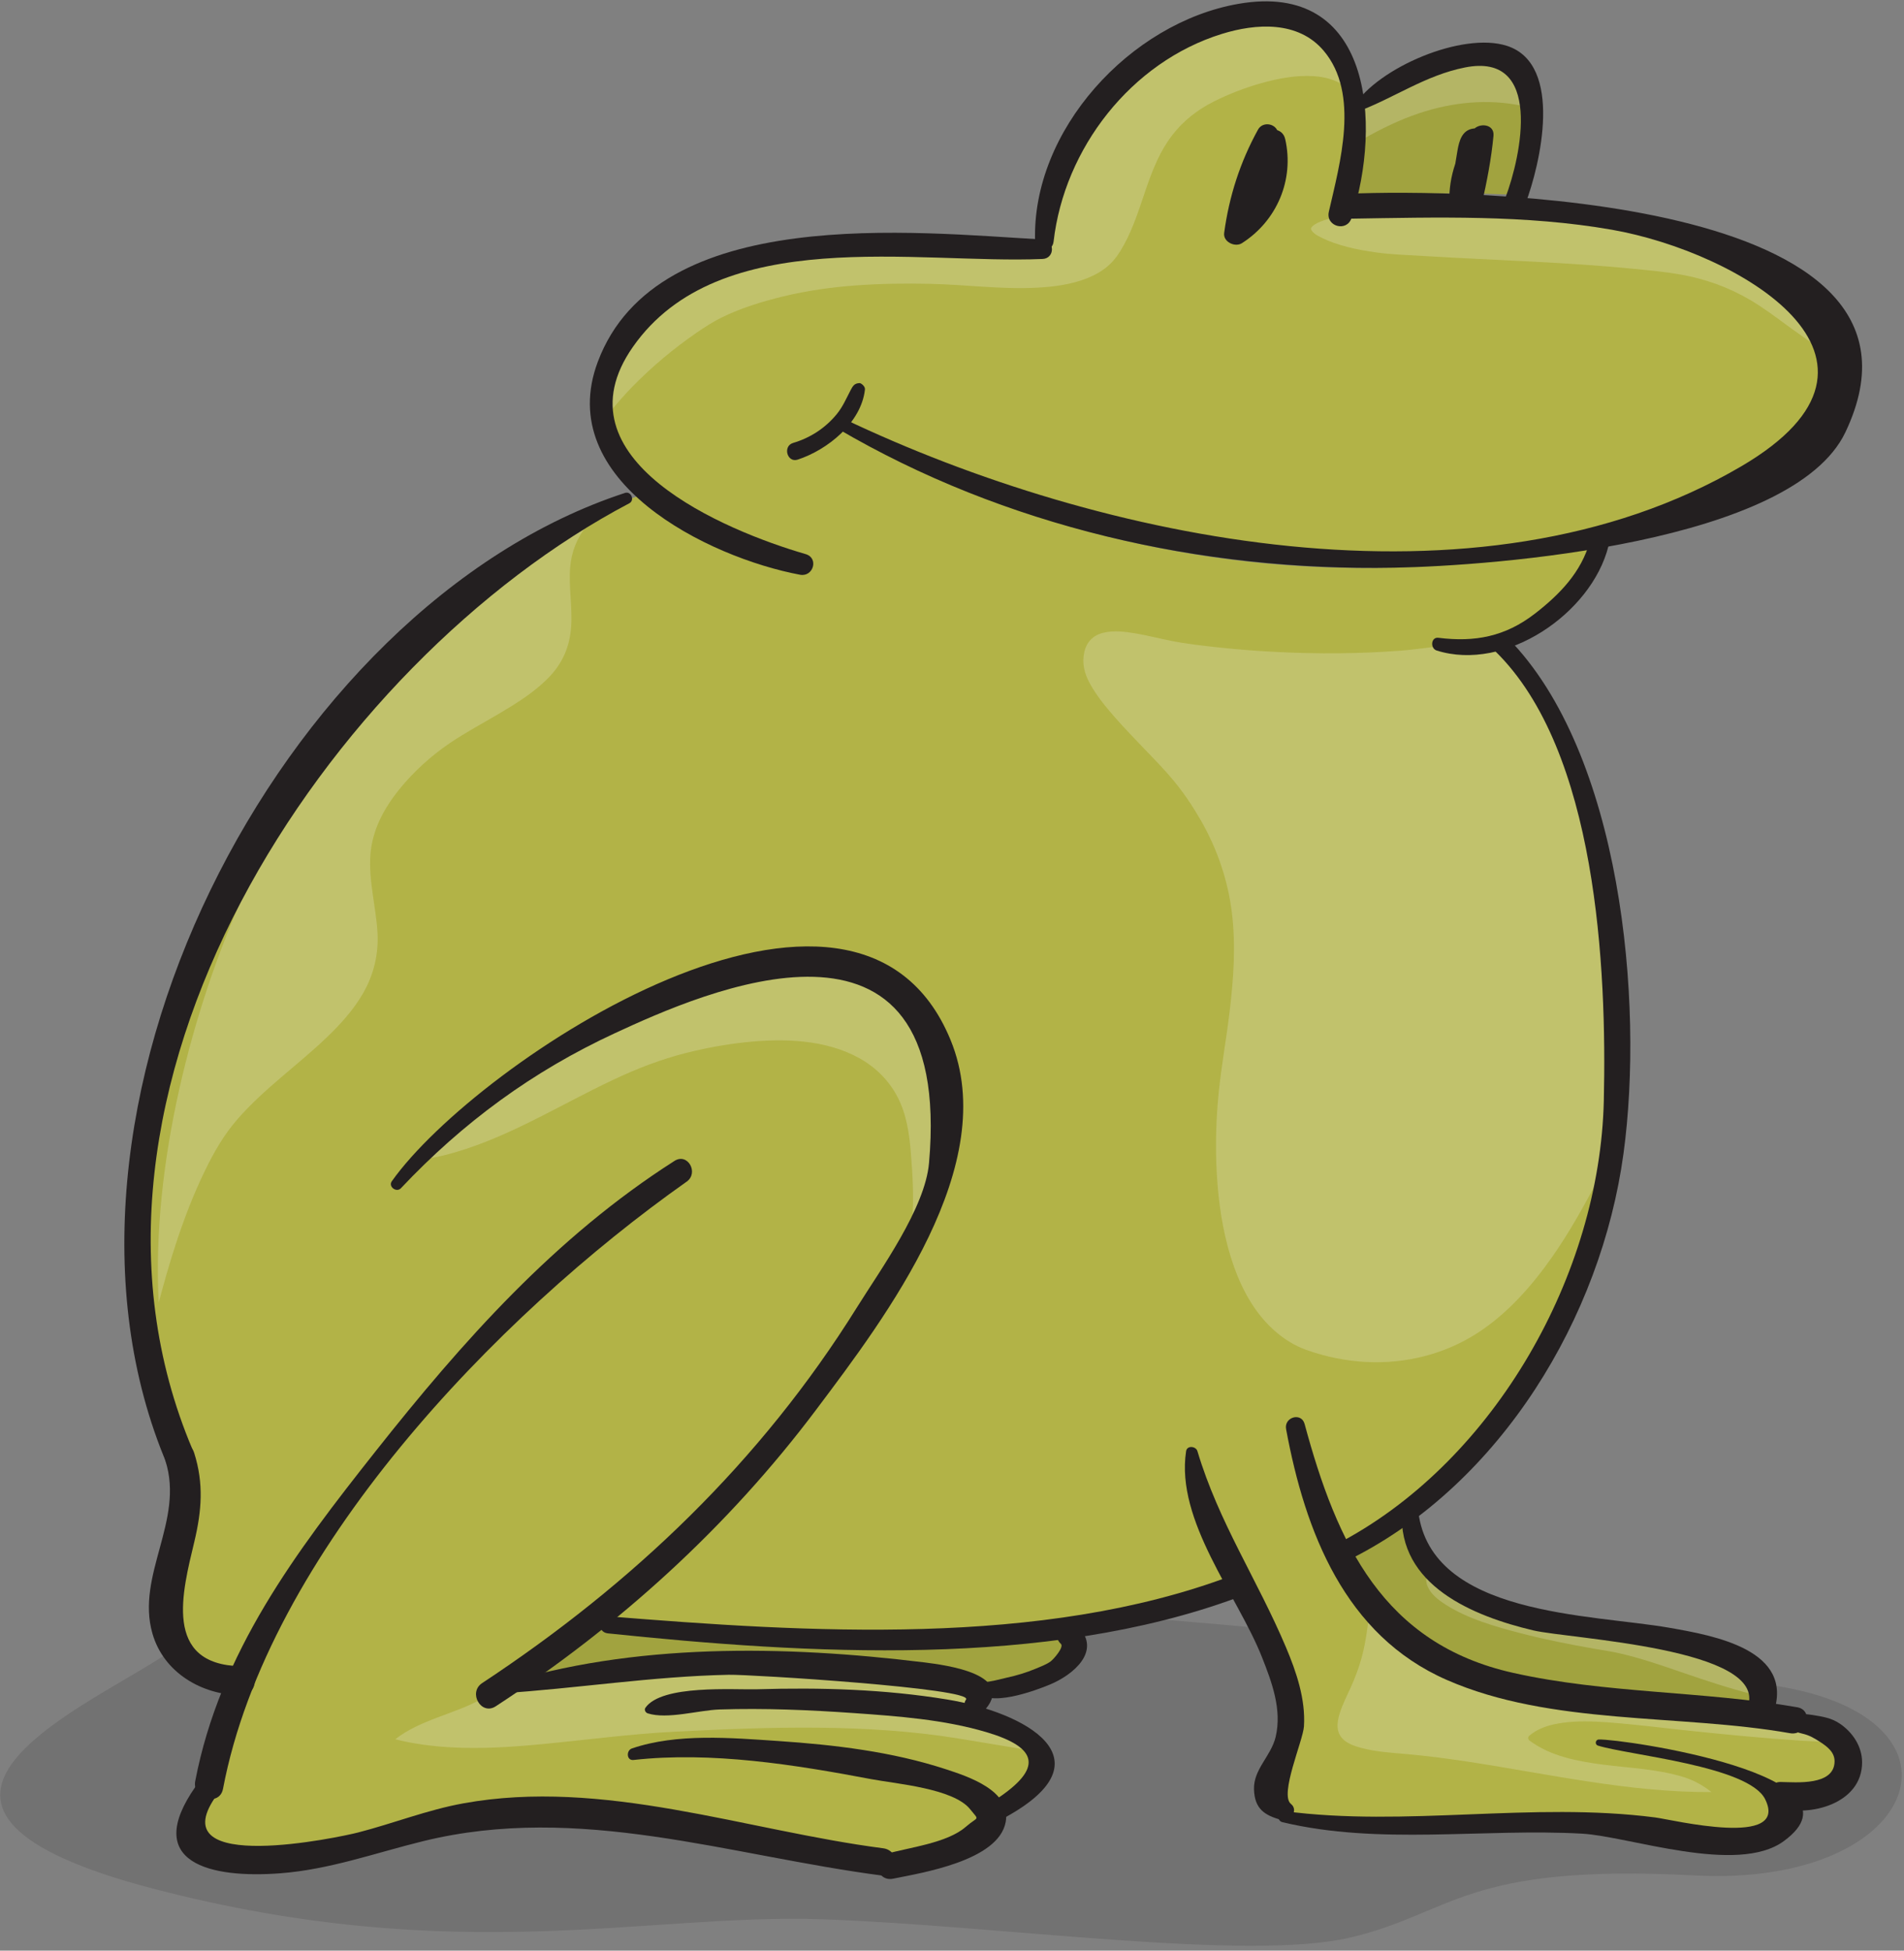 <?xml version="1.0" encoding="UTF-8" standalone="no"?>
<!DOCTYPE svg PUBLIC "-//W3C//DTD SVG 1.1//EN" "http://www.w3.org/Graphics/SVG/1.1/DTD/svg11.dtd">
<svg width="100%" height="100%" viewBox="0 0 289 296" version="1.1" xmlns="http://www.w3.org/2000/svg" xmlns:xlink="http://www.w3.org/1999/xlink" xml:space="preserve" xmlns:serif="http://www.serif.com/" style="fill-rule:evenodd;clip-rule:evenodd;stroke-linejoin:round;stroke-miterlimit:2;">
    <rect x="0" y="0" width="289" height="296" fill="#808080" stroke="none"/>
    <g transform="matrix(1,0,0,1,-25846.4,-2510.64)">
        <g transform="matrix(5.556,0,0,5.556,25423.2,0)">
            <g opacity="0.15">
                <g transform="matrix(1,0,0,1,88.51,505.624)">
                    <path d="M0,-10.783C-0.403,-10.783 -0.772,-10.65 -1.128,-10.591C-4.201,-10.071 -5.882,-9.799 -7.963,-8.461C-10.286,-6.968 -16.424,-4.313 -8.129,-2.156C0.166,0 5.309,-1.493 10.12,-1.327C14.931,-1.161 21.733,-0.166 24.553,-0.829C27.373,-1.493 27.653,-2.855 33.957,-2.524C40.261,-2.192 41.872,-7.004 35.824,-7.75C26.427,-8.91 17.639,-9.841 12.828,-9.841C8.017,-9.841 4.147,-10.783 0,-10.783" style="fill:rgb(35,31,32);fill-rule:nonzero;"/>
                </g>
            </g>
        </g>
        <g transform="matrix(5.556,0,0,5.556,25423.2,0)">
            <g transform="matrix(1,0,0,1,118.076,495.599)">
                <path d="M0,0.746C1.007,0.984 6.246,1.205 5.924,2.798C3.753,2.539 1.539,2.511 -0.585,2.035C-2.734,1.555 -4.054,0.365 -4.957,-1.225C-4.469,-1.462 -3.999,-1.739 -3.55,-2.052C-3.371,-0.34 -1.529,0.386 0,0.746" style="fill:rgb(161,163,63);fill-rule:nonzero;"/>
            </g>
        </g>
        <g transform="matrix(5.556,0,0,5.556,25423.2,0)">
            <g transform="matrix(-0.754,-0.657,-0.657,0.754,114.317,456.119)">
                <path d="M0.12,-3.179C-1.19,-4.797 -2.565,-2.359 -3.018,-1.207C-1.784,-0.22 -0.694,0.794 0.12,1.573C0.489,0.876 0.975,0.192 1.535,-0.35C1.1,-1.327 0.815,-2.32 0.12,-3.179" style="fill:rgb(161,163,63);fill-rule:nonzero;"/>
            </g>
        </g>
        <g transform="matrix(5.556,0,0,5.556,25423.2,0)">
            <g transform="matrix(1,0,0,1,105.197,497.469)">
                <path d="M0,-0.738C0.426,-0.346 -0.993,0.139 -1.091,0.169C-1.367,0.253 -1.805,0.265 -2.047,0.442C-2.336,0.036 -3.416,-0.074 -3.802,-0.133C-7.208,-0.644 -11.021,-0.611 -14.428,0.209C-13.797,-0.234 -13.184,-0.7 -12.584,-1.18C-12.565,-1.106 -12.518,-1.036 -12.421,-1.026C-8.569,-0.634 -4.172,-0.324 -0.073,-0.868C-0.062,-0.823 -0.043,-0.778 0,-0.738" style="fill:rgb(161,163,63);fill-rule:nonzero;"/>
            </g>
        </g>
        <g transform="matrix(5.556,0,0,5.556,25423.2,0)">
            <g transform="matrix(1,0,0,1,124.818,455.74)">
                <path d="M0,44.876C-0.039,44.874 -0.072,44.881 -0.104,44.892C-1.473,44.096 -4.588,43.663 -4.97,43.664C-5.048,43.664 -5.064,43.779 -4.989,43.8C-4.134,44.036 -0.869,44.306 -0.396,45.228C0.366,46.718 -2.654,45.938 -3.026,45.889C-6.465,45.437 -9.979,46.104 -13.378,45.652C-13.358,45.567 -13.376,45.47 -13.458,45.409C-13.769,45.184 -13.12,43.668 -13.095,43.288C-13.047,42.556 -13.3,41.815 -13.578,41.153C-14.358,39.297 -15.463,37.764 -15.965,35.781C-16.003,35.629 -16.206,35.678 -16.221,35.815C-16.349,36.99 -15.791,38.158 -15.174,39.291C-20.306,41.161 -26.575,40.775 -31.939,40.333C-29.877,38.647 -28.008,36.741 -26.395,34.596C-24.514,32.092 -21.344,27.941 -22.737,24.561C-25.303,18.333 -35.594,25.224 -37.918,28.415C-38.003,28.533 -37.814,28.676 -37.717,28.57C-36.04,26.744 -34.124,25.35 -31.874,24.305C-29.492,23.2 -22.499,20.066 -23.209,27.921C-23.322,29.168 -24.532,30.832 -25.188,31.885C-27.816,36.098 -31.314,39.446 -35.441,42.167C-35.76,42.377 -35.463,42.893 -35.14,42.682C-34.966,42.567 -34.797,42.447 -34.625,42.331C-32.661,42.146 -30.72,41.864 -28.739,41.823C-28.126,41.81 -21.917,42.168 -22.209,42.583C-22.241,42.628 -22.248,42.675 -22.243,42.719C-22.375,42.689 -22.507,42.662 -22.641,42.64C-24.345,42.343 -26.083,42.283 -27.809,42.322C-28.546,42.339 -30.419,42.154 -30.984,42.772C-31.024,42.815 -31.014,42.903 -30.947,42.915C-30.35,43.018 -29.606,42.803 -28.994,42.78C-27.764,42.734 -26.537,42.782 -25.31,42.867C-24.102,42.95 -22.854,43.041 -21.687,43.386C-20.232,43.815 -20.072,44.448 -21.39,45.312C-21.706,44.889 -22.425,44.659 -22.839,44.524C-24.297,44.047 -25.865,43.86 -27.389,43.751C-28.663,43.66 -30.137,43.525 -31.377,43.921C-31.509,43.963 -31.495,44.197 -31.343,44.177C-29.218,43.896 -26.905,44.272 -24.82,44.665C-24.085,44.804 -22.657,44.921 -22.11,45.491C-21.78,45.835 -21.854,45.792 -22.23,46.095C-22.747,46.511 -23.657,46.643 -24.307,46.81C-24.355,46.748 -24.425,46.702 -24.519,46.689C-28.276,46.202 -32.154,44.765 -35.98,45.46C-36.673,45.586 -44.887,48.235 -43.183,45.744C-43.177,45.736 -42.821,45.193 -42.817,45.187C-42.727,45.161 -42.651,45.097 -42.627,44.973C-42.45,44.037 -42.155,43.102 -41.784,42.172C-41.783,42.169 -41.781,42.166 -41.78,42.163C-39.591,36.695 -34.381,31.475 -29.921,28.358C-29.645,28.165 -29.898,27.711 -30.19,27.898C-33.436,29.988 -35.962,32.823 -38.342,35.833C-39.83,37.714 -41.253,39.591 -42.225,41.709C-44.238,41.571 -43.738,39.592 -43.413,38.226C-43.215,37.397 -43.156,36.665 -43.417,35.843C-43.424,35.82 -43.438,35.806 -43.448,35.787C-43.451,35.779 -43.89,35.643 -43.893,35.635C-45.793,31.158 -44.46,24.88 -42.582,20.663C-40.392,15.75 -36.222,12.262 -31.467,9.854C-31.426,9.833 -31.414,9.795 -31.413,9.757L-31.198,9.678C-29.973,10.797 -28.118,11.519 -26.779,11.783C-26.483,11.841 -26.356,11.409 -26.653,11.326C-28.914,10.692 -33.592,8.688 -31.404,5.574C-29.035,2.2 -23.617,3.277 -20.167,3.161C-19.994,3.155 -19.942,3.001 -19.983,2.877C-19.948,2.844 -19.919,2.799 -19.913,2.738C-19.655,0.162 -17.788,-2.223 -15.288,-2.997C-14.324,-3.295 -13.151,-3.359 -12.438,-2.516C-11.429,-1.323 -11.973,0.606 -12.287,1.938C-12.364,2.265 -11.885,2.397 -11.784,2.077C-11.781,2.067 -11.779,2.057 -11.776,2.047C-7.861,1.983 2.121,1.44 1.179,7.627C-4.002,13.241 -17.747,11.744 -25.471,7.668C-25.246,7.385 -24.929,6.92 -25.113,6.648C-25.134,6.617 -25.167,6.611 -25.2,6.626C-25.36,6.696 -25.381,6.839 -25.453,6.989C-25.551,7.196 -25.679,7.388 -25.83,7.56C-26.135,7.906 -26.528,8.147 -26.969,8.279C-27.205,8.35 -27.102,8.725 -26.867,8.648C-26.401,8.498 -25.988,8.23 -25.657,7.87C-19.737,11.338 -11.992,12.586 -5.156,10.918C-5.158,10.924 -5.165,10.925 -5.166,10.931C-5.639,12.682 -7.582,13.845 -9.314,13.597C-9.492,13.571 -9.573,13.82 -9.391,13.874C-8.869,14.029 -8.313,14.015 -7.771,13.879C-7.767,13.884 -7.77,13.889 -7.766,13.893C-5,16.604 -4.751,22.54 -4.772,26.198C-4.799,30.855 -7.764,36.129 -11.906,38.248C-12.394,37.288 -12.752,36.202 -13.055,35.045C-13.125,34.777 -13.518,34.892 -13.466,35.158C-12.928,37.941 -11.864,40.745 -9.104,41.956C-6.252,43.207 -2.743,42.879 0.272,43.409C0.341,43.421 0.399,43.406 0.452,43.383C0.527,43.409 0.602,43.436 0.686,43.457C0.869,43.503 1.027,43.598 1.184,43.702C1.378,43.832 1.556,44.022 1.542,44.272C1.5,44.981 0.462,44.896 0,44.876" style="fill:rgb(178,179,71);fill-rule:nonzero;"/>
            </g>
        </g>
        <g transform="matrix(5.556,0,0,5.556,25423.2,0)">
            <g opacity="0.2">
                <g transform="matrix(1,0,0,1,115.15,498.138)">
                    <path d="M0,-3.247C-0.025,-3.145 -0.023,-3.04 0.02,-2.935C0.109,-2.718 0.321,-2.556 0.516,-2.432C1.128,-2.043 1.86,-1.836 2.556,-1.655C3.232,-1.479 3.918,-1.343 4.606,-1.224C4.814,-1.187 5.024,-1.158 5.23,-1.112C5.844,-0.975 6.441,-0.765 7.036,-0.561C7.634,-0.357 8.234,-0.155 8.848,0C8.584,-1.358 3.875,-1.569 2.926,-1.794C1.884,-2.039 0.707,-2.465 0,-3.247" style="fill:white;fill-rule:nonzero;"/>
                </g>
            </g>
        </g>
        <g transform="matrix(5.556,0,0,5.556,25423.2,0)">
            <g opacity="0.2">
                <g transform="matrix(1,0,0,1,113.4,453.469)">
                    <path d="M0,2.212C0.49,1.934 0.998,1.684 1.533,1.505C2.442,1.2 3.423,1.1 4.364,1.303C4.284,0.554 3.907,0 2.914,0.174C1.826,0.365 0.959,0.927 -0.011,1.378C0.012,1.65 0.011,1.931 0,2.212" style="fill:white;fill-rule:nonzero;"/>
                </g>
            </g>
        </g>
        <g transform="matrix(5.556,0,0,5.556,25423.2,0)">
            <g opacity="0.2">
                <g transform="matrix(1,0,0,1,93.429,453.018)">
                    <path d="M0,9.44C0.537,8.888 1.133,8.387 1.768,7.95C1.991,7.797 2.22,7.648 2.463,7.529C2.988,7.271 3.569,7.095 4.136,6.957C5.439,6.64 6.809,6.586 8.145,6.613C9.117,6.633 10.083,6.769 11.057,6.719C11.532,6.695 12.017,6.632 12.46,6.452C12.659,6.371 12.85,6.263 13.012,6.123C13.2,5.961 13.331,5.758 13.449,5.542C13.977,4.58 14.086,3.429 14.771,2.546C15.075,2.154 15.458,1.857 15.899,1.635C16.316,1.425 16.757,1.256 17.207,1.13C17.667,1.002 18.154,0.91 18.633,0.941C18.914,0.96 19.2,1.03 19.433,1.184C19.345,0.828 19.195,0.495 18.951,0.206C18.238,-0.637 17.065,-0.574 16.102,-0.275C13.602,0.499 11.734,2.883 11.476,5.46C11.47,5.521 11.441,5.566 11.406,5.599C11.447,5.722 11.395,5.877 11.223,5.883C7.772,5.999 2.354,4.921 -0.015,8.295C-0.467,8.938 -0.614,9.531 -0.562,10.077C-0.383,9.854 -0.194,9.639 0,9.44" style="fill:white;fill-rule:nonzero;"/>
                </g>
            </g>
        </g>
        <g transform="matrix(5.556,0,0,5.556,25423.2,0)">
            <g opacity="0.2">
                <g transform="matrix(1,0,0,1,113.034,460.895)">
                    <path d="M0,-3.078C-0.081,-2.819 -0.405,-2.858 -0.488,-3.054C-0.529,-3.043 -0.572,-3.037 -0.613,-3.025C-0.729,-2.99 -0.847,-2.949 -0.95,-2.883C-0.997,-2.853 -1.048,-2.803 -1.049,-2.771C-1.05,-2.737 -1.016,-2.692 -0.974,-2.656C-0.911,-2.6 -0.834,-2.56 -0.759,-2.523C-0.313,-2.304 0.206,-2.198 0.694,-2.127C1.141,-2.061 1.601,-2.051 2.051,-2.023C2.534,-1.994 3.018,-1.969 3.501,-1.945C4.458,-1.897 5.417,-1.855 6.374,-1.789C6.851,-1.757 7.327,-1.718 7.803,-1.671C8.218,-1.629 8.636,-1.591 9.048,-1.518C9.724,-1.399 10.366,-1.168 10.958,-0.819C11.284,-0.626 11.586,-0.402 11.891,-0.178C12.156,0.018 12.429,0.205 12.698,0.396C12.75,0.433 12.8,0.473 12.852,0.51C11.574,-3.588 3.449,-3.164 0.008,-3.107C0.005,-3.098 0.003,-3.087 0,-3.078" style="fill:white;fill-rule:nonzero;"/>
                </g>
            </g>
        </g>
        <g transform="matrix(5.556,0,0,5.556,25423.2,0)">
            <g opacity="0.2">
                <g transform="matrix(1,0,0,1,118.863,497.986)">
                    <path d="M0,0.945C0.398,0.891 0.803,0.903 1.204,0.931C1.956,0.986 2.708,1.083 3.458,1.162C4.469,1.268 5.481,1.365 6.496,1.433C6.714,1.447 6.933,1.455 7.151,1.466C7.147,1.464 7.143,1.46 7.139,1.457C6.982,1.352 6.824,1.257 6.641,1.212C6.557,1.19 6.482,1.164 6.407,1.137C6.354,1.161 6.296,1.175 6.227,1.164C3.212,0.633 -0.297,0.962 -3.148,-0.289C-4.033,-0.677 -4.729,-1.242 -5.303,-1.904C-5.344,-1.575 -5.389,-1.246 -5.47,-0.925C-5.533,-0.675 -5.618,-0.431 -5.717,-0.193C-5.815,0.046 -5.938,0.275 -6.032,0.515C-6.119,0.741 -6.216,1.036 -6.096,1.268C-5.985,1.483 -5.724,1.573 -5.506,1.631C-5.09,1.742 -4.658,1.765 -4.231,1.803C-3.674,1.853 -3.119,1.927 -2.566,2.011C-0.365,2.348 1.825,2.849 4.062,2.838C3.836,2.656 3.581,2.515 3.302,2.428C2.596,2.209 1.844,2.183 1.115,2.09C0.413,1.999 -0.324,1.864 -0.905,1.433C-0.944,1.405 -0.964,1.344 -0.921,1.306C-0.667,1.082 -0.33,0.99 0,0.945" style="fill:white;fill-rule:nonzero;"/>
                </g>
            </g>
        </g>
        <g transform="matrix(5.556,0,0,5.556,25423.2,0)">
            <g opacity="0.2">
                <g transform="matrix(1,0,0,1,87.254,497.797)">
                    <path d="M0,1.651C1.218,1.898 2.478,1.837 3.707,1.719C4.931,1.603 6.147,1.437 7.376,1.376C8.674,1.31 9.974,1.255 11.273,1.268C12.569,1.281 13.867,1.36 15.146,1.571C15.737,1.668 16.328,1.768 16.918,1.864C16.736,1.66 16.392,1.48 15.876,1.329C14.71,0.984 13.462,0.893 12.254,0.81C11.027,0.725 9.8,0.677 8.57,0.723C7.958,0.746 7.214,0.961 6.617,0.858C6.55,0.846 6.54,0.758 6.58,0.715C7.145,0.097 9.018,0.282 9.755,0.265C11.481,0.226 13.219,0.286 14.923,0.583C15.057,0.605 15.189,0.632 15.321,0.662C15.316,0.618 15.323,0.571 15.355,0.526C15.647,0.111 9.438,-0.247 8.825,-0.234C6.844,-0.193 4.903,0.089 2.938,0.274C2.767,0.39 2.598,0.51 2.424,0.625C2.257,0.734 2.099,0.647 2.027,0.509C1.278,0.912 0.39,1.055 -0.285,1.584C-0.19,1.607 -0.096,1.631 0,1.651" style="fill:white;fill-rule:nonzero;"/>
                </g>
            </g>
        </g>
        <g transform="matrix(5.556,0,0,5.556,25423.2,0)">
            <g opacity="0.2">
                <g transform="matrix(1,0,0,1,80.967,467.835)">
                    <path d="M0,18.038C0.224,17.353 0.481,16.678 0.796,16.029C1.043,15.52 1.314,15.043 1.687,14.615C2.412,13.782 3.325,13.145 4.12,12.386C4.5,12.023 4.858,11.63 5.121,11.173C5.419,10.656 5.552,10.087 5.514,9.49C5.469,8.788 5.271,8.097 5.322,7.389C5.372,6.712 5.694,6.117 6.116,5.597C6.503,5.12 6.975,4.691 7.483,4.346C7.922,4.047 8.393,3.798 8.849,3.528C9.315,3.252 9.785,2.959 10.169,2.573C10.56,2.182 10.767,1.719 10.806,1.165C10.844,0.619 10.735,0.072 10.781,-0.475C10.816,-0.897 10.972,-1.263 11.217,-1.581C7.047,0.788 3.835,4.042 1.833,8.536C0.47,11.594 -0.663,15.819 -0.461,19.619C-0.319,19.089 -0.171,18.559 0,18.038" style="fill:white;fill-rule:nonzero;"/>
                </g>
            </g>
        </g>
        <g transform="matrix(5.556,0,0,5.556,25423.2,0)">
            <g opacity="0.2">
                <g transform="matrix(1,0,0,1,101.089,475.807)">
                    <path d="M0,9.41C0.271,8.869 0.477,8.331 0.52,7.854C1.23,0 -5.763,3.133 -8.145,4.239C-10.046,5.122 -11.699,6.273 -13.181,7.705C-13.056,7.682 -12.929,7.661 -12.805,7.63C-11.139,7.218 -9.674,6.268 -8.134,5.548C-7.501,5.251 -6.855,5.001 -6.177,4.83C-5.644,4.696 -5.102,4.596 -4.555,4.538C-3.517,4.429 -2.363,4.456 -1.43,4.98C-0.997,5.223 -0.637,5.58 -0.405,6.021C-0.152,6.503 -0.079,7.026 -0.035,7.561C0.014,8.153 0.047,8.75 0.007,9.343C0.005,9.365 0.002,9.388 0,9.41" style="fill:white;fill-rule:nonzero;"/>
                </g>
            </g>
        </g>
        <g transform="matrix(5.556,0,0,5.556,25423.2,0)">
            <g opacity="0.2">
                <g transform="matrix(1,0,0,1,109.442,476.268)">
                    <path d="M0,5.687C-0.063,6.442 -0.071,7.204 -0.01,7.96C0.051,8.721 0.183,9.483 0.439,10.205C0.67,10.854 1.015,11.479 1.533,11.942C1.79,12.173 2.092,12.365 2.418,12.48C2.943,12.667 3.495,12.78 4.051,12.809C5.125,12.864 6.198,12.598 7.102,12.011C7.927,11.474 8.59,10.716 9.15,9.914C9.616,9.248 10.005,8.537 10.387,7.822C10.52,7.099 10.6,6.377 10.604,5.669C10.625,2.012 10.375,-3.924 7.61,-6.636C7.606,-6.64 7.609,-6.645 7.605,-6.649C7.063,-6.514 6.507,-6.5 5.985,-6.654C5.942,-6.667 5.917,-6.692 5.9,-6.72C5.585,-6.682 5.27,-6.638 4.953,-6.615C3.849,-6.533 2.74,-6.526 1.635,-6.581C1.09,-6.607 0.546,-6.649 0.004,-6.708C-0.43,-6.755 -0.868,-6.803 -1.296,-6.89C-1.611,-6.953 -1.922,-7.034 -2.239,-7.088C-2.528,-7.137 -2.842,-7.177 -3.131,-7.107C-3.408,-7.04 -3.591,-6.853 -3.651,-6.574C-3.718,-6.27 -3.646,-5.995 -3.5,-5.726C-3.319,-5.394 -3.076,-5.098 -2.829,-4.814C-2.553,-4.499 -2.261,-4.198 -1.971,-3.896C-1.711,-3.626 -1.449,-3.357 -1.21,-3.069C-0.93,-2.731 -0.683,-2.36 -0.464,-1.98C-0.018,-1.202 0.273,-0.351 0.382,0.54C0.493,1.44 0.427,2.352 0.319,3.249C0.222,4.063 0.068,4.87 0,5.687" style="fill:white;fill-rule:nonzero;"/>
                </g>
            </g>
        </g>
        <g transform="matrix(5.556,0,0,5.556,25423.2,0)">
            <g transform="matrix(1,0,0,1,104.953,451.683)">
                <path d="M0,6.795C0.291,4.25 2.116,1.892 4.595,1.123C5.532,0.832 6.681,0.76 7.377,1.58C8.375,2.756 7.818,4.666 7.52,5.979C7.428,6.383 8.013,6.544 8.14,6.149C8.979,3.561 8.688,-0.332 5.05,0.301C2.095,0.815 -0.604,3.754 -0.505,6.795C-0.494,7.127 -0.036,7.111 0,6.795" style="fill:rgb(35,31,32);fill-rule:nonzero;"/>
            </g>
        </g>
        <g transform="matrix(5.556,0,0,5.556,25423.2,0)">
            <g transform="matrix(1,0,0,1,104.652,466.648)">
                <path d="M0,-8.228C-3.46,-8.419 -10.524,-9.225 -12.151,-4.887C-13.373,-1.629 -9.138,0.457 -6.627,0.928C-6.263,0.997 -6.106,0.472 -6.472,0.365C-8.677,-0.275 -13.35,-2.219 -11.19,-5.297C-8.831,-8.662 -3.431,-7.549 0,-7.696C0.342,-7.711 0.341,-8.209 0,-8.228" style="fill:rgb(35,31,32);fill-rule:nonzero;"/>
            </g>
        </g>
        <g transform="matrix(5.556,0,0,5.556,25423.2,0)">
            <g transform="matrix(1,0,0,1,99.056,462.282)">
                <path d="M0,1.305C4.562,3.982 9.92,5.201 15.198,5.102C17.94,5.052 26.088,4.43 27.529,1.402C30.648,-5.153 16.832,-5.239 13.982,-5.112C13.546,-5.092 13.541,-4.423 13.982,-4.43C16.364,-4.468 18.793,-4.541 21.151,-4.128C24.569,-3.528 29.695,-0.602 24.681,2.335C17.494,6.544 7.151,4.366 0.159,1.033C-0.021,0.947 -0.177,1.201 0,1.305" style="fill:rgb(35,31,32);fill-rule:nonzero;"/>
            </g>
        </g>
        <g transform="matrix(5.556,0,0,5.556,25423.2,0)">
            <g transform="matrix(1,0,0,1,99.65,464.527)">
                <path d="M0,-2.185C-0.141,-2.18 -0.183,-2.104 -0.246,-1.984C-0.366,-1.754 -0.456,-1.538 -0.623,-1.334C-0.934,-0.956 -1.344,-0.689 -1.812,-0.551C-2.104,-0.464 -1.976,0 -1.687,-0.095C-0.878,-0.36 0.048,-1.099 0.149,-2.006C0.156,-2.07 0.109,-2.126 0.061,-2.16C0.042,-2.172 0.024,-2.185 0,-2.185" style="fill:rgb(35,31,32);fill-rule:nonzero;"/>
            </g>
        </g>
        <g transform="matrix(5.556,0,0,5.556,25423.2,0)">
            <g transform="matrix(1,0,0,1,113.265,455.591)">
                <path d="M0,-0.665C1.002,-1.042 1.847,-1.656 2.93,-1.87C5.061,-2.291 4.472,0.531 4.028,1.699C3.897,2.043 4.449,2.191 4.579,1.851C4.98,0.795 5.631,-1.95 4.079,-2.458C2.86,-2.856 0.545,-1.86 -0.111,-0.81C-0.154,-0.741 -0.082,-0.634 0,-0.665" style="fill:rgb(35,31,32);fill-rule:nonzero;"/>
            </g>
        </g>
        <g transform="matrix(5.556,0,0,5.556,25423.2,0)">
            <g transform="matrix(1,0,0,1,116.745,457.371)">
                <path d="M0,-1.723C-0.005,-1.753 -0.013,-1.781 -0.024,-1.809C-0.072,-1.947 -0.187,-2.001 -0.327,-1.981C-0.636,-1.937 -0.713,-1.641 -0.759,-1.374C-0.835,-0.931 -0.899,-0.486 -0.969,-0.043C-0.789,-0.018 -0.608,0.006 -0.428,0.03C-0.37,-0.591 -0.187,-1.127 0.185,-1.632C-0.002,-1.683 -0.189,-1.734 -0.376,-1.784C-0.413,-1.196 -0.493,-0.617 -0.661,-0.051L-0.088,0.027C-0.115,-0.201 -0.098,-0.396 -0.025,-0.613C0.101,-0.992 -0.52,-1.167 -0.626,-0.778C-0.708,-0.48 -0.714,-0.2 -0.661,0.104C-0.611,0.39 -0.16,0.374 -0.099,0.104C0.043,-0.522 0.166,-1.145 0.226,-1.784C0.256,-2.115 -0.179,-2.147 -0.335,-1.936C-0.753,-1.374 -1.002,-0.673 -0.979,0.03C-0.97,0.325 -0.482,0.424 -0.438,0.104C-0.388,-0.253 -0.339,-0.61 -0.289,-0.967C-0.272,-1.09 -0.28,-1.352 -0.222,-1.462C-0.188,-1.526 -0.115,-1.543 -0.062,-1.593C-0.124,-1.577 -0.186,-1.56 -0.247,-1.544C-0.229,-1.539 -0.211,-1.535 -0.194,-1.529C-0.075,-1.496 0.028,-1.608 0,-1.723" style="fill:rgb(35,31,32);fill-rule:nonzero;"/>
            </g>
        </g>
        <g transform="matrix(5.556,0,0,5.556,25423.2,0)">
            <g transform="matrix(1,0,0,1,111.103,457.957)">
                <path d="M0,-2.054C0.074,-2.233 0.05,-2.374 -0.049,-2.538C-0.162,-2.726 -0.455,-2.738 -0.565,-2.538C-1.053,-1.653 -1.355,-0.716 -1.49,0.285C-1.522,0.53 -1.193,0.684 -1.005,0.564C-0.048,-0.046 0.429,-1.169 0.178,-2.278C0.102,-2.616 -0.325,-2.604 -0.498,-2.366C-0.789,-1.965 -0.967,-1.525 -1.041,-1.035C-1.094,-0.679 -0.704,-0.388 -0.41,-0.668C-0.075,-0.986 0.131,-1.387 0.131,-1.854C0.131,-2.255 -0.518,-2.371 -0.591,-1.952C-0.644,-1.648 -0.717,-1.42 -0.943,-1.202C-0.733,-1.079 -0.523,-0.957 -0.312,-0.835C-0.25,-1.27 -0.109,-1.631 0.141,-1.992C-0.084,-2.022 -0.31,-2.052 -0.535,-2.081C-0.332,-1.273 -0.626,-0.453 -1.33,0.007L-0.845,0.285C-0.736,-0.602 -0.467,-1.447 -0.049,-2.237C-0.162,-2.191 -0.274,-2.146 -0.386,-2.1L-0.386,-2.054C-0.345,-1.837 -0.066,-1.893 0,-2.054" style="fill:rgb(35,31,32);fill-rule:nonzero;"/>
            </g>
        </g>
        <g transform="matrix(5.556,0,0,5.556,25423.2,0)">
            <g transform="matrix(1,0,0,1,87.122,488.408)">
                <path d="M0,-4.076C1.698,-5.876 3.604,-7.274 5.851,-8.313C8.205,-9.403 15.112,-12.505 14.428,-4.763C14.318,-3.523 13.107,-1.861 12.454,-0.814C9.829,3.393 6.339,6.721 2.22,9.439C1.828,9.698 2.193,10.333 2.591,10.073C5.955,7.88 8.939,5.178 11.355,1.959C13.25,-0.564 16.413,-4.721 15.018,-8.122C12.44,-14.409 2.069,-7.539 -0.248,-4.267C-0.352,-4.121 -0.122,-3.948 0,-4.076" style="fill:rgb(35,31,32);fill-rule:nonzero;"/>
            </g>
        </g>
        <g transform="matrix(5.556,0,0,5.556,25423.2,0)">
            <g transform="matrix(1,0,0,1,94.597,501)">
                <path d="M0,-17.415C-3.259,-15.337 -5.788,-12.49 -8.171,-9.478C-10.351,-6.724 -12.417,-3.991 -13.093,-0.478C-13.188,0.018 -12.428,0.23 -12.334,-0.268C-11.114,-6.699 -4.865,-13.183 0.332,-16.848C0.671,-17.088 0.361,-17.645 0,-17.415" style="fill:rgb(35,31,32);fill-rule:nonzero;"/>
            </g>
        </g>
        <g transform="matrix(5.556,0,0,5.556,25423.2,0)">
            <g transform="matrix(1,0,0,1,81.515,502.868)">
                <path d="M0,-2.198C-1.472,-0.103 0.414,0.318 2.308,0.174C3.667,0.071 4.914,-0.385 6.22,-0.705C10.489,-1.751 14.564,-0.309 18.785,0.24C19.261,0.301 19.257,-0.447 18.785,-0.509C15.019,-0.997 11.139,-2.434 7.305,-1.735C6.328,-1.557 5.399,-1.188 4.439,-0.941C3.934,-0.81 -0.913,0.221 0.527,-1.89C0.75,-2.217 0.224,-2.516 0,-2.198" style="fill:rgb(35,31,32);fill-rule:nonzero;"/>
            </g>
        </g>
        <g transform="matrix(5.556,0,0,5.556,25423.2,0)">
            <g transform="matrix(1,0,0,1,93.476,502.543)">
                <path d="M0,-2.596C2.133,-2.833 4.413,-2.467 6.504,-2.071C7.171,-1.945 8.742,-1.82 9.197,-1.251C9.46,-0.921 9.427,-1.074 9.077,-0.769C8.567,-0.325 7.531,-0.208 6.906,-0.031C6.468,0.093 6.653,0.736 7.093,0.646C7.874,0.487 9.97,0.158 10.168,-0.9C10.331,-1.762 9.134,-2.147 8.522,-2.347C7.058,-2.825 5.484,-3.011 3.954,-3.114C2.683,-3.199 1.189,-3.332 -0.042,-2.911C-0.203,-2.857 -0.191,-2.575 0,-2.596" style="fill:rgb(35,31,32);fill-rule:nonzero;"/>
            </g>
        </g>
        <g transform="matrix(5.556,0,0,5.556,25423.2,0)">
            <g transform="matrix(1,0,0,1,115.419,466.921)">
                <path d="M0,2.725C1.87,3.315 4.224,1.724 4.692,-0.124C4.774,-0.451 4.274,-0.59 4.186,-0.263C3.955,0.583 3.36,1.194 2.682,1.719C1.875,2.343 1.046,2.503 0.047,2.377C-0.158,2.351 -0.182,2.667 0,2.725" style="fill:rgb(35,31,32);fill-rule:nonzero;"/>
            </g>
        </g>
        <g transform="matrix(5.556,0,0,5.556,25423.2,0)">
            <g transform="matrix(1,0,0,1,108.573,501.484)">
                <path d="M0,-9.97C-0.29,-8.062 1.404,-6.037 2.072,-4.347C2.341,-3.668 2.623,-2.916 2.448,-2.172C2.324,-1.643 1.84,-1.287 1.855,-0.738C1.87,-0.203 2.142,-0.023 2.61,0.102C2.844,0.166 3.081,-0.165 2.865,-0.336C2.543,-0.589 3.195,-2.063 3.22,-2.455C3.267,-3.197 3.011,-3.946 2.728,-4.616C1.946,-6.466 0.892,-8.024 0.31,-9.97C0.269,-10.11 0.025,-10.136 0,-9.97" style="fill:rgb(35,31,32);fill-rule:nonzero;"/>
            </g>
        </g>
        <g transform="matrix(5.556,0,0,5.556,25423.2,0)">
            <g transform="matrix(1,0,0,1,111.305,498.828)">
                <path d="M0,-7.917C0.521,-5.106 1.606,-2.289 4.384,-1.07C7.24,0.183 10.748,-0.144 13.768,0.388C14.23,0.47 14.428,-0.24 13.963,-0.321C11.401,-0.767 8.738,-0.693 6.204,-1.26C2.656,-2.052 1.391,-4.781 0.506,-8.057C0.417,-8.387 -0.061,-8.245 0,-7.917" style="fill:rgb(35,31,32);fill-rule:nonzero;"/>
            </g>
        </g>
        <g transform="matrix(5.556,0,0,5.556,25423.2,0)">
            <g transform="matrix(1,0,0,1,111.202,500.814)">
                <path d="M0,0.831C2.646,1.466 5.492,0.995 8.187,1.145C9.467,1.217 12.423,2.279 13.696,1.352C16.162,-0.447 9.279,-1.448 8.646,-1.426C8.55,-1.423 8.531,-1.287 8.624,-1.259C9.46,-0.998 12.739,-0.704 13.19,0.204C13.856,1.547 10.667,0.766 10.189,0.703C6.814,0.266 3.379,0.974 0.041,0.528C-0.132,0.505 -0.167,0.791 0,0.831" style="fill:rgb(35,31,32);fill-rule:nonzero;"/>
            </g>
        </g>
        <g transform="matrix(5.556,0,0,5.556,25423.2,0)">
            <g transform="matrix(1,0,0,1,124.841,501.199)">
                <path d="M0,-2.222C0.205,-2.126 0.34,-2.022 0.562,-1.973C0.763,-1.928 0.898,-1.846 1.067,-1.735C1.256,-1.611 1.452,-1.459 1.448,-1.211C1.439,-0.542 0.395,-0.644 -0.022,-0.651C-0.429,-0.658 -0.494,-0.071 -0.117,0.046C0.77,0.319 2.201,-0.058 2.2,-1.187C2.2,-1.619 1.947,-2.001 1.598,-2.24C1.361,-2.403 1.118,-2.436 0.84,-2.482C0.482,-2.541 0.314,-2.482 0,-2.319C-0.035,-2.3 -0.038,-2.24 0,-2.222" style="fill:rgb(35,31,32);fill-rule:nonzero;"/>
            </g>
        </g>
        <g transform="matrix(5.556,0,0,5.556,25423.2,0)">
            <g transform="matrix(0.092,0.996,0.996,-0.092,100.24,487.544)">
                <path d="M8.218,-8.256C9.282,-2.897 10.275,3.571 8.825,8.966C8.723,9.346 8.111,9.24 8.218,8.857C9.693,3.502 8.692,-2.827 7.754,-8.213C7.702,-8.51 8.16,-8.546 8.218,-8.256" style="fill:rgb(35,31,32);fill-rule:nonzero;"/>
            </g>
        </g>
        <g transform="matrix(5.556,0,0,5.556,25423.2,0)">
            <g transform="matrix(1,0,0,1,113.12,469.242)">
                <path d="M0,25.189C4.048,23.127 6.791,18.634 7.403,14.14C7.968,9.996 7.339,3.212 4.252,0.072C4.027,-0.157 3.67,0.2 3.9,0.424C6.679,3.139 6.948,9.098 6.865,12.696C6.756,17.447 3.892,22.48 -0.271,24.725C-0.578,24.89 -0.308,25.346 0,25.189" style="fill:rgb(35,31,32);fill-rule:nonzero;"/>
            </g>
        </g>
        <g transform="matrix(5.556,0,0,5.556,25423.2,0)">
            <g transform="matrix(1,0,0,1,114.47,498.823)">
                <path d="M0,-5.661C-0.111,-3.646 1.94,-2.805 3.589,-2.415C4.576,-2.182 10.014,-1.932 9.448,-0.335C9.292,0.103 9.991,0.294 10.144,-0.143C10.751,-1.882 8.527,-2.273 7.305,-2.487C5.152,-2.863 0.794,-2.809 0.446,-5.661C0.412,-5.94 0.016,-5.955 0,-5.661" style="fill:rgb(35,31,32);fill-rule:nonzero;"/>
            </g>
        </g>
        <g transform="matrix(5.556,0,0,5.556,25423.2,0)">
            <g transform="matrix(1,0,0,1,93.866,500.884)">
                <path d="M0,-2.21C0.538,-2.04 1.39,-2.297 1.958,-2.316C3.189,-2.356 4.415,-2.303 5.643,-2.217C6.845,-2.132 8.086,-2.042 9.249,-1.698C10.666,-1.279 10.814,-0.714 9.509,0.143C9.214,0.337 9.474,0.792 9.787,0.619C12.653,-0.965 10.31,-2.238 8.179,-2.589C6.463,-2.87 4.723,-2.92 2.988,-2.868C2.353,-2.85 0.383,-3.002 -0.063,-2.364C-0.104,-2.306 -0.06,-2.229 0,-2.21" style="fill:rgb(35,31,32);fill-rule:nonzero;"/>
            </g>
        </g>
        <g transform="matrix(5.556,0,0,5.556,25423.2,0)">
            <g transform="matrix(1,0,0,1,89.831,497.491)">
                <path d="M0,0.638C2.09,0.505 4.148,0.172 6.249,0.129C6.844,0.117 12.939,0.499 12.731,0.805C12.545,1.078 12.959,1.389 13.185,1.155C14.185,0.116 12.164,-0.138 11.564,-0.212C7.798,-0.674 3.622,-0.751 -0.031,0.412C-0.148,0.451 -0.135,0.647 0,0.638" style="fill:rgb(35,31,32);fill-rule:nonzero;"/>
            </g>
        </g>
        <g transform="matrix(5.556,0,0,5.556,25423.2,0)">
            <g transform="matrix(1,0,0,1,102.968,496.718)">
                <path d="M0,1.101C-0.01,1.102 -0.02,1.104 -0.029,1.105C-0.129,1.119 -0.163,1.251 -0.12,1.327C0.173,1.83 1.509,1.326 1.889,1.167C2.509,0.909 3.307,0.263 2.658,-0.416C2.358,-0.729 1.866,-0.232 2.184,0.057C2.279,0.144 1.985,0.477 1.907,0.535C1.791,0.622 1.621,0.683 1.486,0.74C1.237,0.844 0.982,0.92 0.719,0.978C0.509,1.025 0.281,1.094 0.066,1.105C0.146,1.101 0.034,1.096 0,1.101" style="fill:rgb(35,31,32);fill-rule:nonzero;"/>
            </g>
        </g>
        <g transform="matrix(5.556,0,0,5.556,25423.2,0)">
            <g transform="matrix(1,0,0,1,80.69,497.472)">
                <path d="M0,-5.693C0.521,-4.06 -0.812,-2.567 -0.356,-0.979C-0.048,0.094 0.997,0.696 2.056,0.708C2.567,0.714 2.567,-0.075 2.056,-0.086C-0.082,-0.129 0.467,-2.135 0.789,-3.486C0.99,-4.328 1.05,-5.076 0.785,-5.91C0.626,-6.407 -0.16,-6.194 0,-5.693" style="fill:rgb(35,31,32);fill-rule:nonzero;"/>
            </g>
        </g>
        <g transform="matrix(5.556,0,0,5.556,25423.2,0)">
            <g transform="matrix(-0.911,-0.412,-0.412,0.911,72.115,487.74)">
                <path d="M-10.024,-29.12C-2.68,-22.405 -1.924,-6.808 -9.557,0.215C-9.938,0.566 -10.402,-0.094 -10.024,-0.443C-2.227,-7.631 -4.527,-21.564 -10.249,-28.912C-10.355,-29.049 -10.154,-29.239 -10.024,-29.12" style="fill:rgb(35,31,32);fill-rule:nonzero;"/>
            </g>
        </g>
    </g>
</svg>
